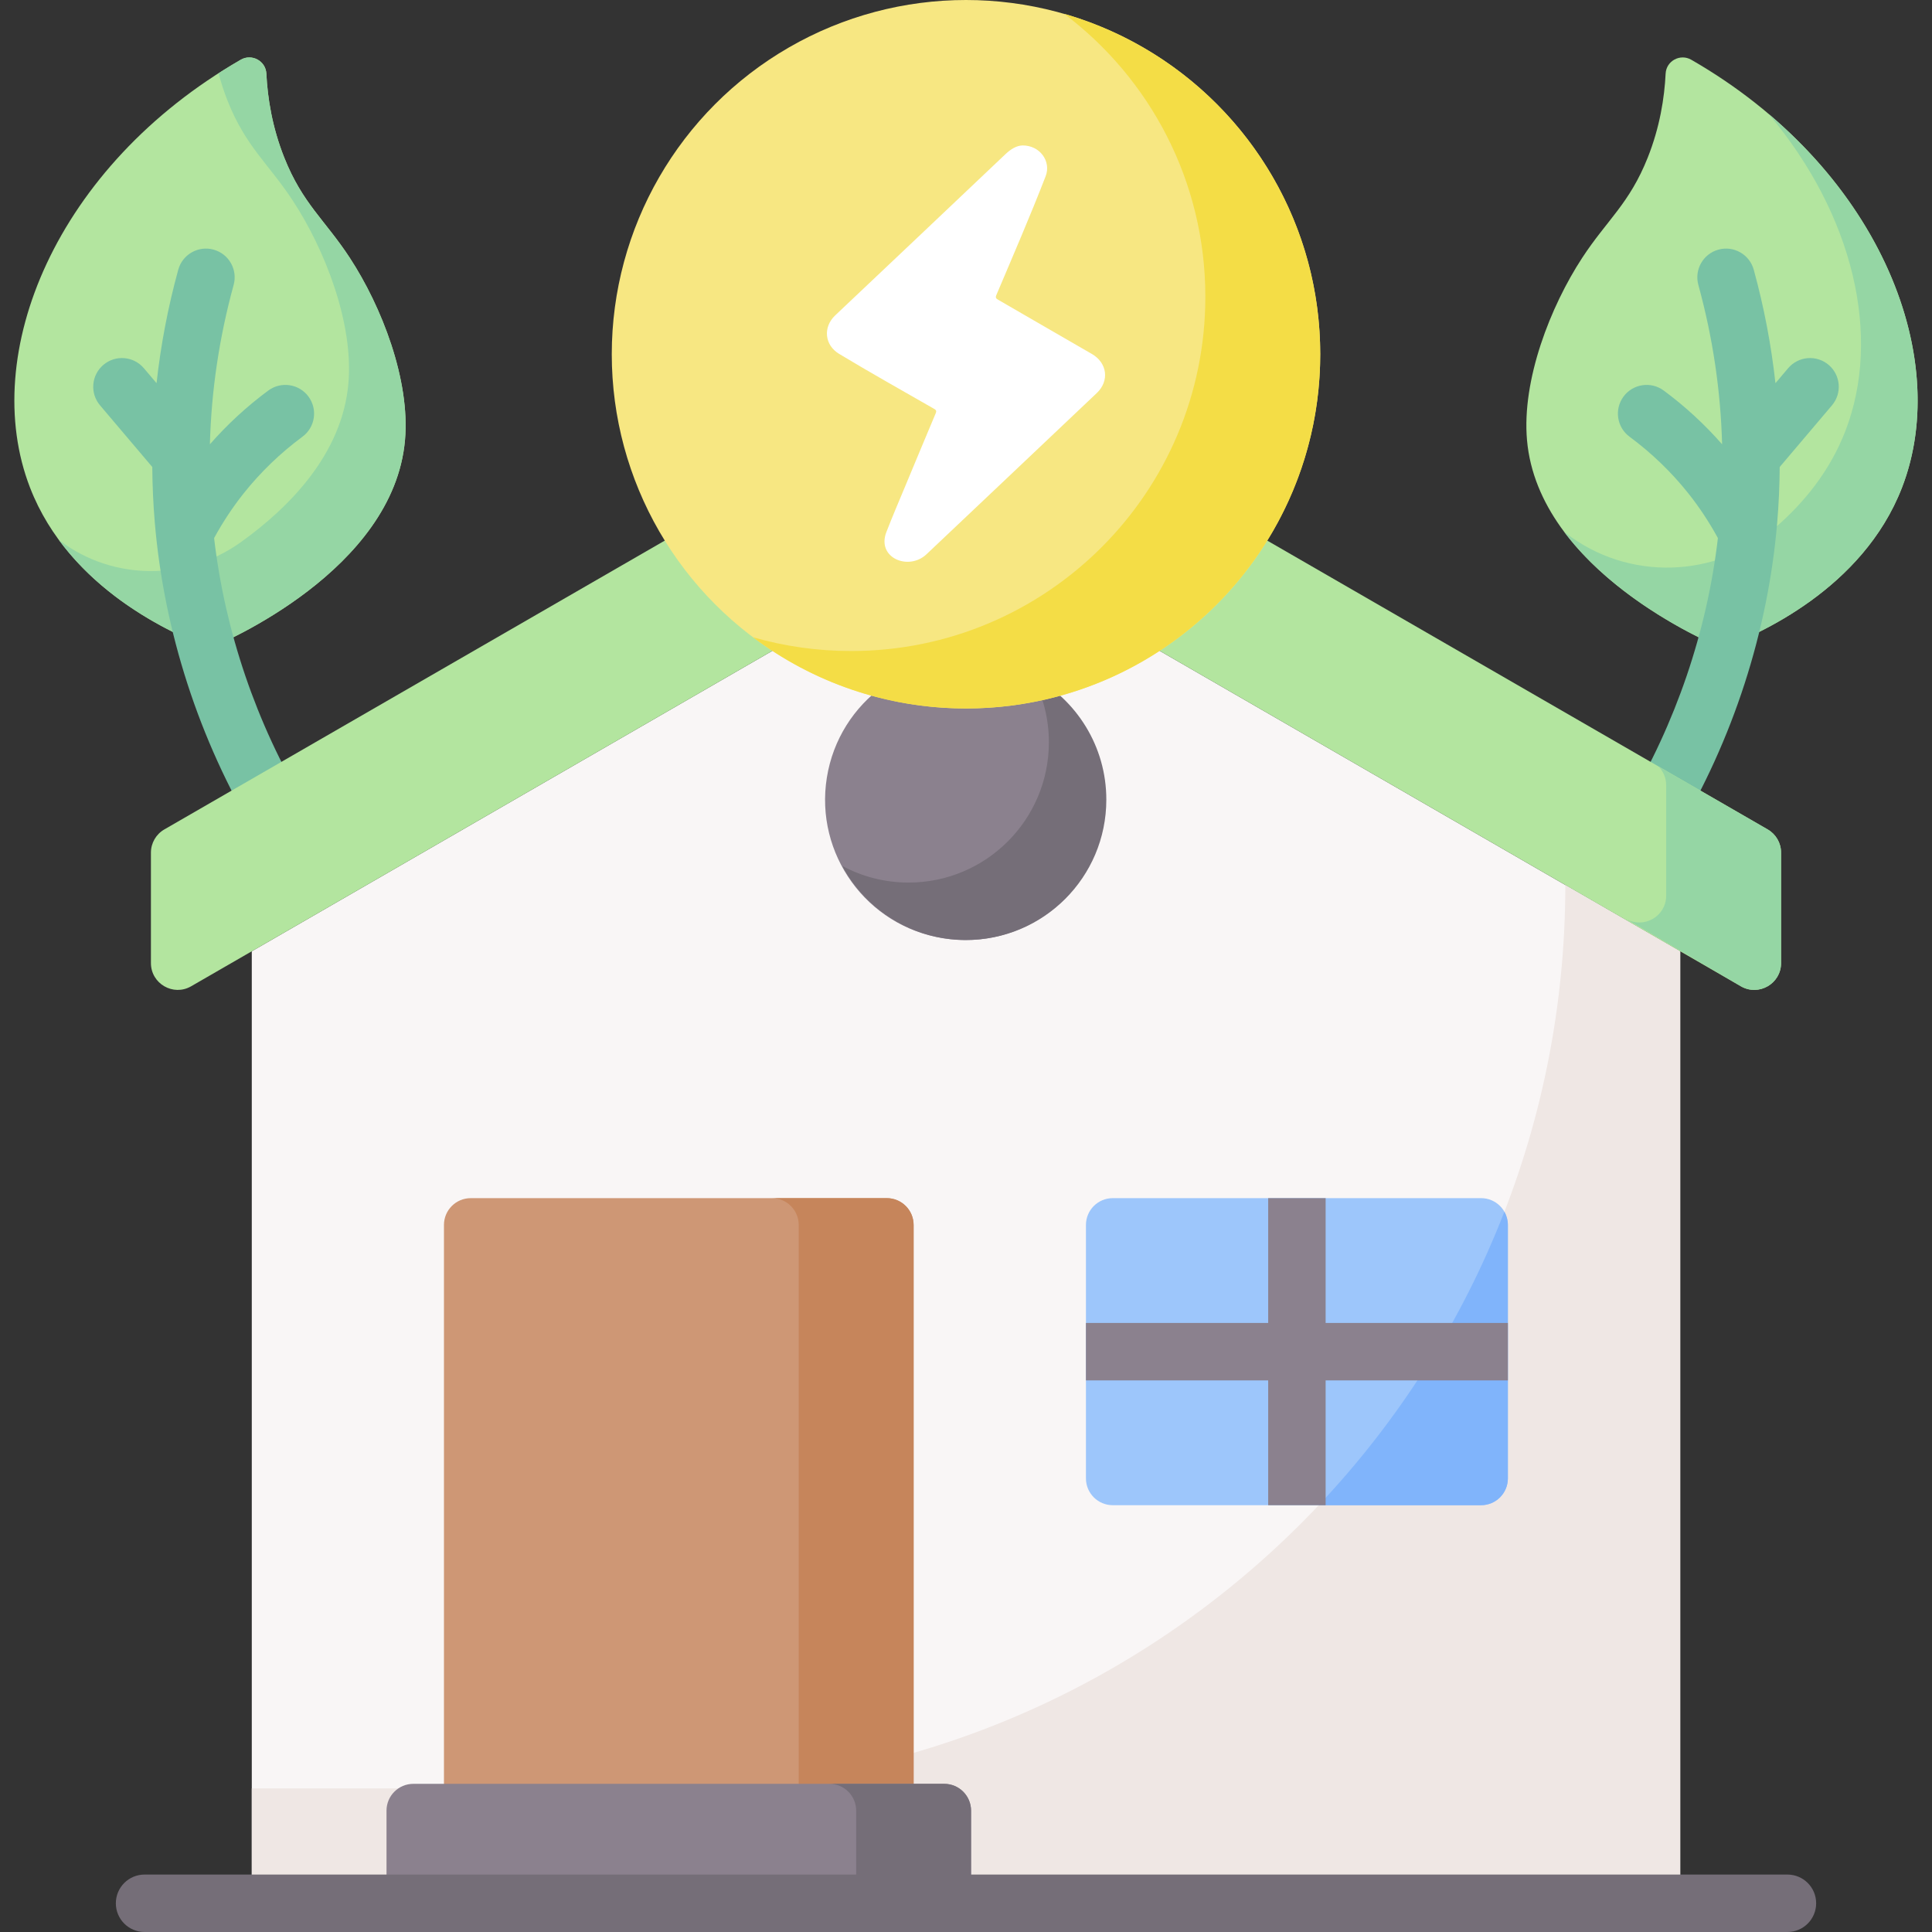 <svg id="Capa_1" enable-background="new 0 0 512 512" height="15" viewBox="0 0 512 512" width="15" xmlns="http://www.w3.org/2000/svg"><rect x="0" y="0" width="512" height="512" fill="#333333" stroke="none"/><g><g><path d="m504.04 129.232c13.708-35.385-6.918-85.287-55.838-113.401-2.932-1.685-6.627.306-6.794 3.684-.318 6.435-1.522 14.153-4.747 22.261-4.853 12.2-10.795 16.518-17.355 26.543-8.425 12.875-16.038 32.359-14.633 48.322 3.039 34.518 48.328 53.737 51.725 55.128 9.358-3.564 37.2-15.582 47.642-42.537z" fill="#b3e59f"/></g><path d="m468.679 30.172c22.548 26.715 30.062 59.019 20.361 84.06-4.15 10.711-11.047 19.064-18.44 25.465-15.805 13.683-39.185 14.357-55.701 1.541-.124-.096-.248-.193-.372-.29 14.366 19.195 39.381 29.801 41.872 30.821 9.357-3.564 37.199-15.582 47.641-42.537 11.606-29.96-1.408-70.322-35.361-99.06z" fill="#95d6a4"/><path d="m455.26 142.592c-2.285-4.18-4.913-8.181-7.874-11.894-4.489-5.628-9.715-10.661-15.534-14.958-3.382-2.497-4.098-7.263-1.601-10.645s7.262-4.097 10.645-1.601c5.668 4.186 10.852 8.971 15.478 14.247-.375-14.206-2.478-28.346-6.293-42.232-1.113-4.054 1.27-8.242 5.323-9.356 4.055-1.113 8.242 1.27 9.356 5.323 2.726 9.922 4.639 19.966 5.75 30.072l3.364-3.97c2.718-3.207 7.522-3.603 10.728-.885 3.207 2.718 3.603 7.521.885 10.728l-13.845 16.336c-.036 4.922-.251 9.849-.669 14.774-2.452 28.893-11.712 57.469-26.777 82.642-2.18 3.642-6.883 4.751-10.44 2.622-3.607-2.159-4.781-6.833-2.622-10.44 12.949-21.639 21.238-45.997 24.126-70.763z" fill="#78c2a4"/><g><path d="m7.96 129.232c-13.708-35.385 6.918-85.287 55.837-113.401 2.932-1.685 6.627.306 6.794 3.684.318 6.435 1.522 14.153 4.747 22.261 4.853 12.2 10.795 16.518 17.355 26.543 8.425 12.875 16.038 32.359 14.633 48.322-3.039 34.518-48.328 53.737-51.725 55.128-9.357-3.564-37.199-15.582-47.641-42.537z" fill="#b3e59f"/></g><path d="m92.693 68.32c-6.56-10.026-12.502-14.343-17.355-26.543-3.226-8.11-4.43-15.83-4.747-22.266-.166-3.368-3.854-5.368-6.778-3.688-2.019 1.16-3.972 2.37-5.894 3.602.643 2.399 1.426 4.853 2.42 7.352 4.853 12.2 10.795 16.518 17.355 26.543 8.425 12.875 16.038 32.359 14.633 48.322-1.634 18.56-15.483 32.697-28.467 42.018-14.359 10.307-33.804 10.284-47.941-.325-.1-.075-.199-.15-.299-.225 12.766 17.365 32.416 25.779 39.982 28.661 3.397-1.391 48.686-20.61 51.725-55.128 1.404-15.964-6.209-35.449-14.634-48.323z" fill="#95d6a4"/><path d="m56.74 142.592c2.285-4.18 4.913-8.181 7.874-11.894 4.489-5.628 9.715-10.661 15.534-14.958 3.382-2.497 4.098-7.263 1.601-10.645s-7.262-4.097-10.645-1.601c-5.668 4.186-10.852 8.971-15.478 14.247.375-14.206 2.478-28.346 6.293-42.232 1.113-4.054-1.27-8.242-5.323-9.356-4.056-1.113-8.242 1.27-9.356 5.323-2.726 9.922-4.639 19.966-5.75 30.072l-3.364-3.97c-2.718-3.207-7.522-3.603-10.728-.885-3.207 2.718-3.603 7.521-.885 10.728l13.845 16.336c.036 4.922.251 9.849.67 14.774 2.452 28.893 11.712 57.469 26.777 82.642 2.18 3.642 6.883 4.751 10.44 2.622 3.607-2.159 4.781-6.833 2.622-10.44-12.951-21.639-21.239-45.997-24.127-70.763z" fill="#78c2a4"/><g><g><path d="m438.168 504.389h-364.337c-3.924 0-7.104-3.181-7.104-7.104v-245.187l189.273-109.238 189.272 109.238v245.187c0 3.923-3.18 7.104-7.104 7.104z" fill="#f9f6f6"/><path d="m414.827 234.526c0 132.226-107.19 239.416-239.416 239.416h-108.683v23.342c0 3.923 3.18 7.104 7.104 7.104h364.337c3.924 0 7.104-3.181 7.104-7.104v-245.186z" fill="#efe7e4"/><path d="m50.652 261.376 205.348-118.516 205.348 118.515c4.736 2.733 10.655-.685 10.655-6.153v-29.264c0-2.538-1.354-4.884-3.553-6.153l-212.45-122.614-212.45 122.615c-2.199 1.269-3.553 3.614-3.553 6.153v29.264c0 5.468 5.919 8.886 10.655 6.153z" fill="#b3e59f"/><path d="m468.45 219.806-28.955-16.711c1.303 1.313 2.062 3.104 2.062 5.004v29.264c0 5.468-5.919 8.886-10.655 6.153l30.446 17.86c4.736 2.733 10.655-.685 10.655-6.153v-29.264c0-2.539-1.354-4.884-3.553-6.153z" fill="#95d6a4"/></g><path d="m242.117 504.389h-124.464v-179.763c0-3.924 3.181-7.104 7.104-7.104h110.257c3.923 0 7.104 3.181 7.104 7.104v179.763z" fill="#ce9775"/><path d="m235.013 317.522h-30.446c3.923 0 7.104 3.181 7.104 7.104v179.763h30.446v-179.763c0-3.924-3.18-7.104-7.104-7.104z" fill="#c6855b"/><ellipse cx="256" cy="211.923" fill="#8b818e" rx="37.188" ry="37.188" transform="matrix(.158 -.987 .987 .158 6.213 431.136)"/><path d="m273.561 179.139c2.808 5.231 4.404 11.209 4.404 17.561 0 20.538-16.65 37.188-37.188 37.188-6.352 0-12.331-1.596-17.561-4.404 6.271 11.682 18.598 19.627 32.784 19.627 20.539 0 37.188-16.65 37.188-37.188 0-14.186-7.945-26.513-19.627-32.784z" fill="#756e78"/><g><circle cx="256" cy="93.875" fill="#f7e782" r="93.875"/><path d="m282.021 3.657c22.719 17.133 37.408 44.348 37.408 74.995 0 51.846-42.029 93.875-93.875 93.875-9.029 0-17.758-1.278-26.021-3.657 15.714 11.851 35.269 18.88 56.467 18.88 51.846 0 93.875-42.029 93.875-93.875 0-42.817-28.667-78.936-67.854-90.218z" fill="#f4dd46"/><path d="m270.964 38.544c4.607-.037 7.679 4.189 6.136 8.174-4.101 10.588-8.64 21.043-13.067 31.5-.268.633-.076.897.448 1.2 8.288 4.785 16.558 9.601 24.854 14.372 4.087 2.35 4.738 7.133 1.328 10.368-15.026 14.254-30.076 28.483-45.121 42.718-4.74 4.485-13.292.972-10.646-5.866 1.57-4.056 3.289-8.055 4.96-12.072 2.695-6.48 5.39-12.96 8.121-19.425.279-.66.045-.894-.463-1.187-8.391-4.826-16.866-9.554-25.152-14.557-3.858-2.329-4.313-7.077-1.025-10.193 15.036-14.246 30.115-28.447 45.121-42.724 1.384-1.316 2.902-2.256 4.506-2.308z" fill="#fff"/></g><path d="m257.34 504.389h-154.91v-24.547c0-3.923 3.181-7.104 7.104-7.104h140.702c3.923 0 7.104 3.181 7.104 7.104z" fill="#8b818e"/><path d="m250.236 472.737h-30.446c3.924 0 7.104 3.181 7.104 7.104v24.547h30.446v-24.547c0-3.923-3.18-7.104-7.104-7.104z" fill="#756e78"/><path d="m392.5 398.893h-97.61c-3.924 0-7.104-3.181-7.104-7.104v-67.163c0-3.924 3.181-7.104 7.104-7.104h97.61c3.923 0 7.104 3.181 7.104 7.104v67.163c0 3.923-3.181 7.104-7.104 7.104z" fill="#9dc6fb"/><path d="m392.5 398.893c3.923 0 7.104-3.181 7.104-7.104v-67.163c0-1.276-.341-2.471-.93-3.505-11.3 29.114-28.127 55.466-49.198 77.773h43.024z" fill="#80b4fb"/><path d="m351.306 398.893v-33.074h48.298v-15.223h-48.298v-33.074h-15.223v33.074h-48.297v15.223h48.297v33.074z" fill="#8b818e"/><g><path d="m473.689 512h-435.378c-4.204 0-7.611-3.408-7.611-7.611s3.408-7.612 7.611-7.612h435.378c4.204 0 7.611 3.408 7.611 7.612s-3.408 7.611-7.611 7.611z" fill="#756e78"/></g></g></g></svg>
